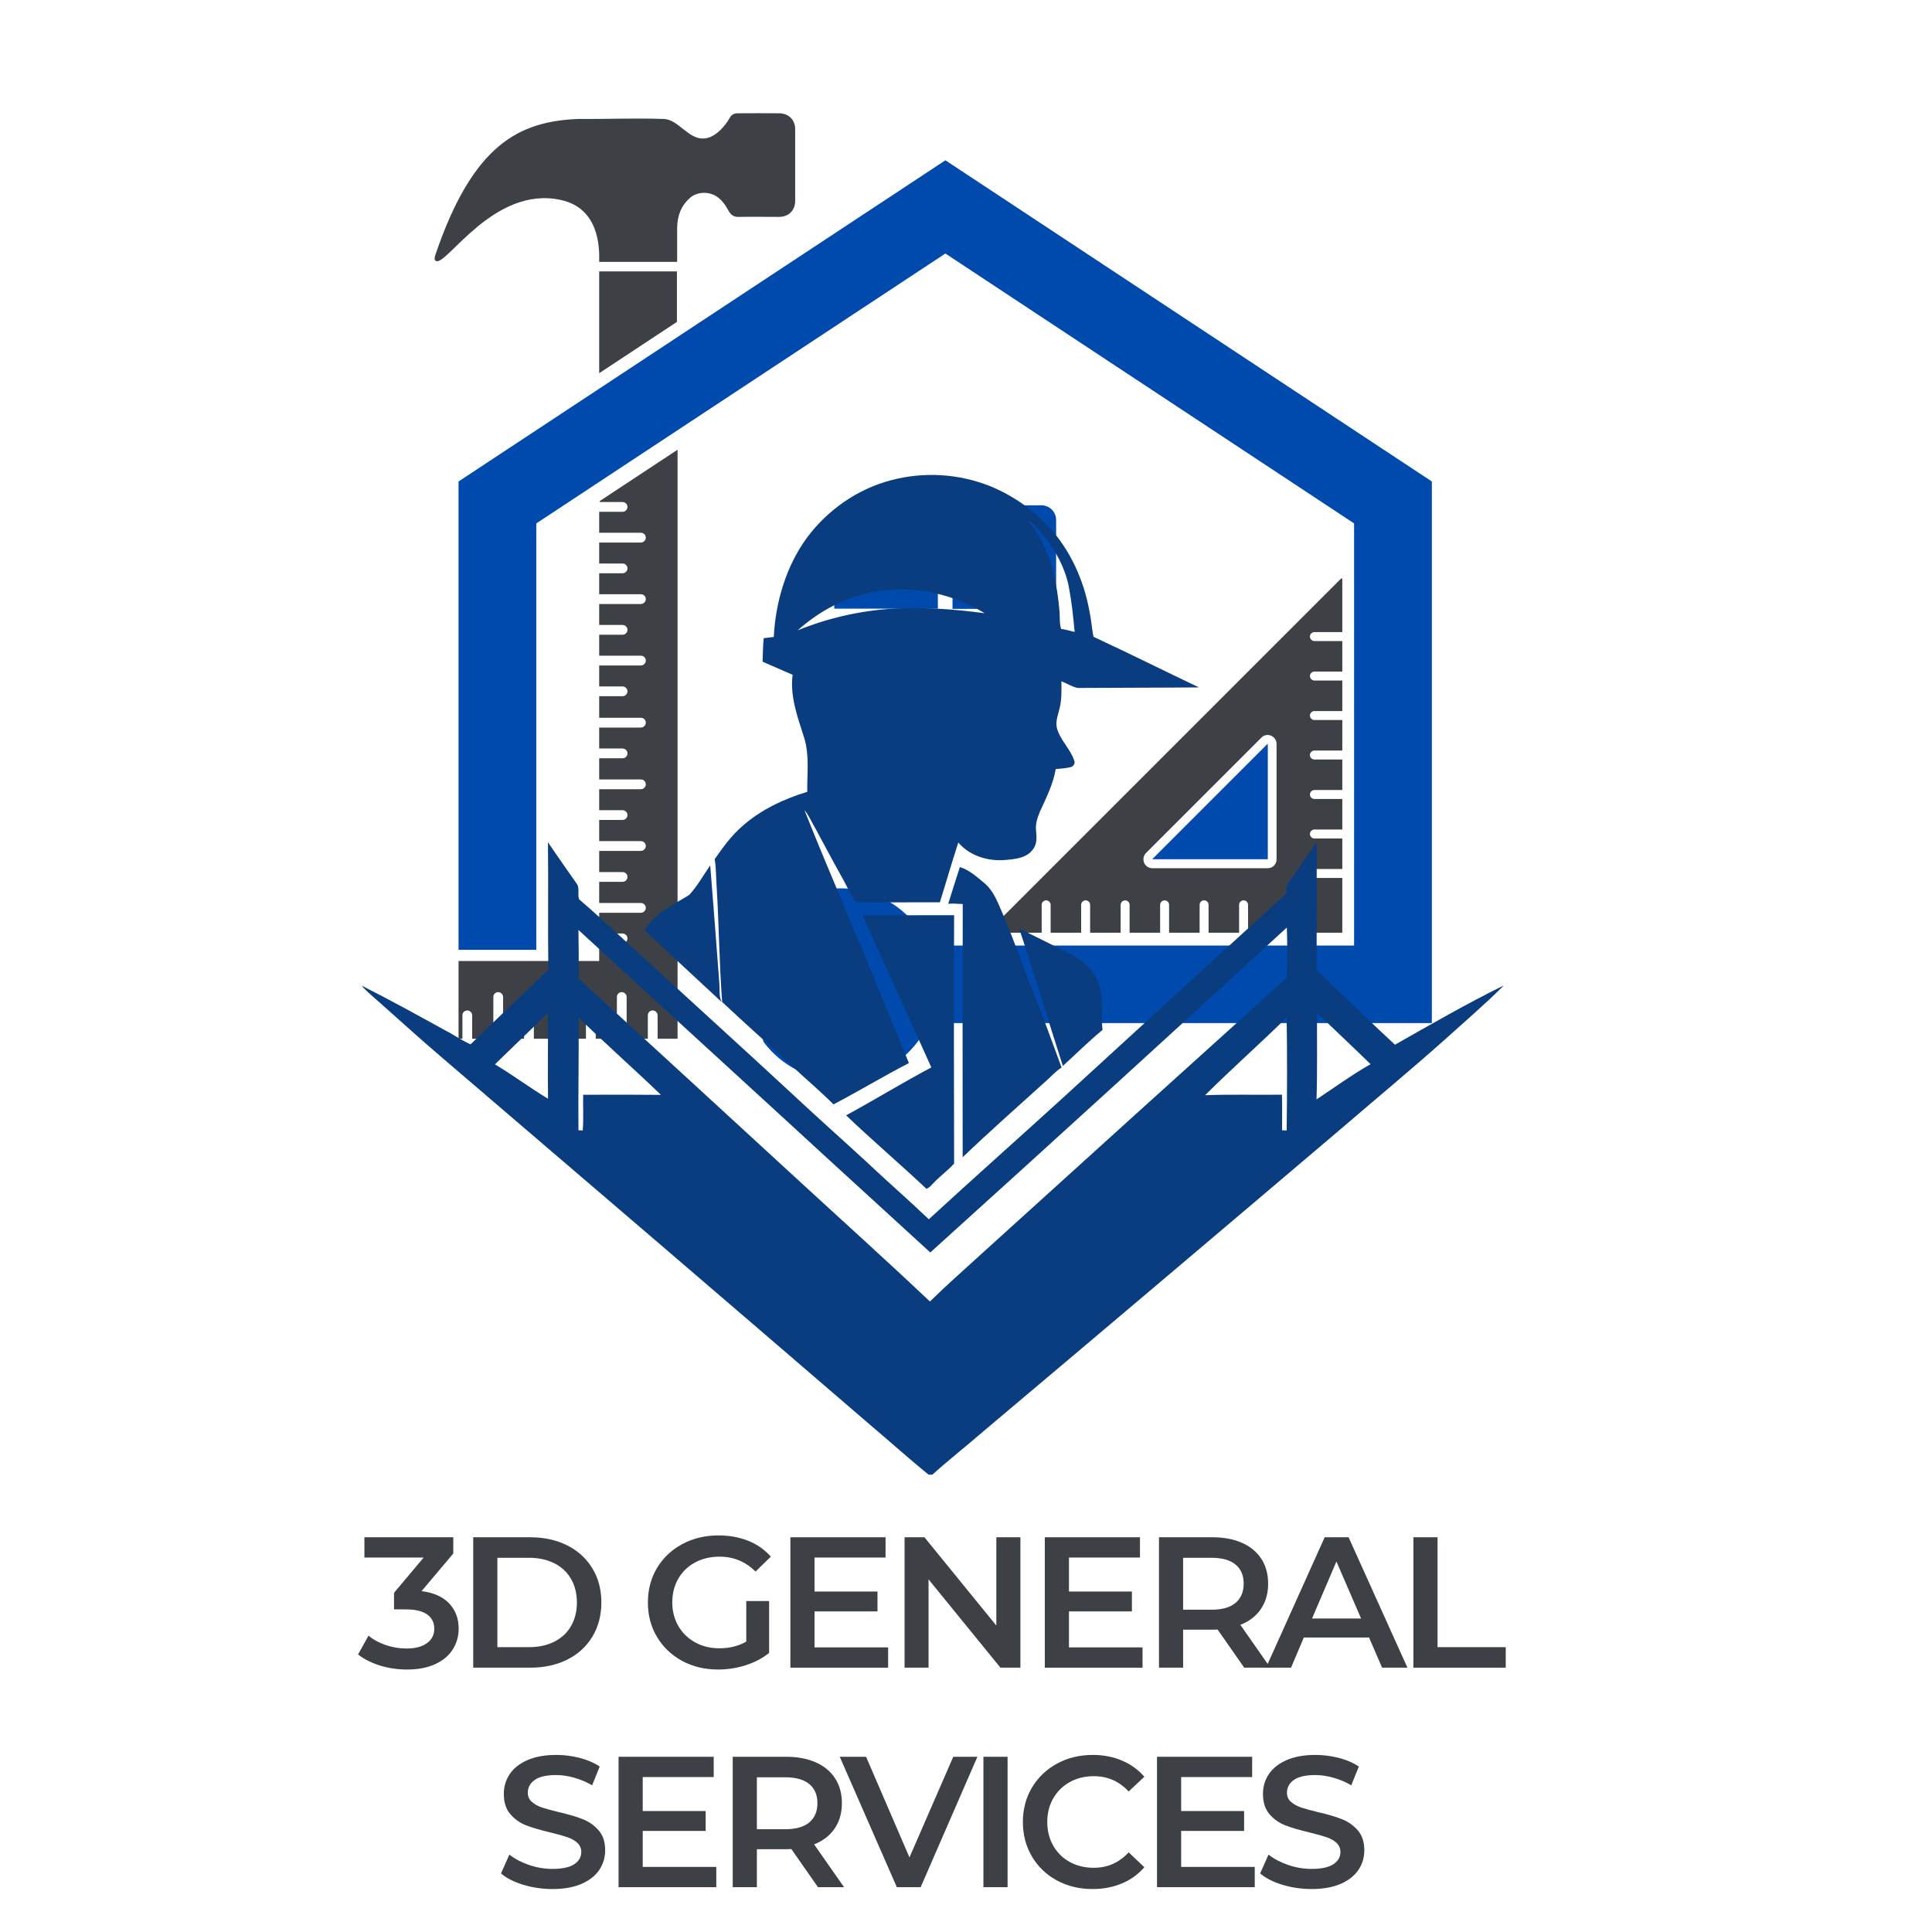 <svg xmlns="http://www.w3.org/2000/svg" xmlns:xlink="http://www.w3.org/1999/xlink" width="500" zoomAndPan="magnify" viewBox="0 0 375 375" height="500" preserveAspectRatio="xMidYMid meet" version="1.0"><defs><g/><clipPath id="05bfc1725a"><path d="M 89 31 L 277.922 31 L 277.922 209.797 L 89 209.797 Z M 89 31 " clip-rule="nonzero"/></clipPath><clipPath id="68c3aa42cc"><path d="M 84.145 21.891 L 155 21.891 L 155 202 L 84.145 202 Z M 84.145 21.891 " clip-rule="nonzero"/></clipPath><clipPath id="6f547f2bbe"><path d="M 70.172 163 L 292 163 L 292 286.23 L 70.172 286.23 Z M 70.172 163 " clip-rule="nonzero"/></clipPath></defs><rect x="-37.5" width="450" fill="#ffffff" y="-37.5" height="450" fill-opacity="1"/><rect x="-37.5" width="450" fill="#ffffff" y="-37.5" height="450" fill-opacity="1"/><g clip-path="url(#05bfc1725a)"><path fill="#004aad" d="M 277.922 198.578 L 180.223 198.578 C 177.297 205.215 170.621 209.801 162.879 209.719 C 156.914 209.641 151.66 206.758 148.301 202.371 C 147.789 201.699 148.262 200.754 149.129 200.754 L 162.09 200.793 L 168.055 191.113 L 162.09 181.395 L 149.129 181.355 C 148.301 181.355 147.828 180.406 148.34 179.734 C 151.816 175.23 157.27 172.348 163.391 172.426 C 170.898 172.547 177.297 177.09 180.184 183.527 L 262.828 183.527 L 262.828 101.594 L 183.5 49.207 L 104.094 101.594 L 104.094 184.359 L 89.004 184.359 L 89.004 93.453 L 183.5 31.113 L 277.922 93.453 Z M 277.922 198.578 " fill-opacity="1" fill-rule="nonzero"/></g><path fill="#004aad" d="M 223.641 166.777 L 246.078 144.336 L 246.078 166.777 Z M 223.641 166.777 " fill-opacity="1" fill-rule="nonzero"/><path fill="#3d4145" d="M 260.301 112.297 L 191.559 181.039 L 202.188 181.039 L 202.188 175.625 C 202.188 175.152 202.582 174.758 203.055 174.758 C 203.531 174.758 203.926 175.152 203.926 175.625 L 203.926 181.039 L 209.852 181.039 L 209.852 175.625 C 209.852 175.152 210.246 174.758 210.719 174.758 C 211.195 174.758 211.59 175.152 211.59 175.625 L 211.59 181.039 L 217.516 181.039 L 217.516 175.625 C 217.516 175.152 217.91 174.758 218.387 174.758 C 218.859 174.758 219.254 175.152 219.254 175.625 L 219.254 181.039 L 225.18 181.039 L 225.18 175.625 C 225.18 175.152 225.574 174.758 226.051 174.758 C 226.523 174.758 226.918 175.152 226.918 175.625 L 226.918 181.039 L 232.844 181.039 L 232.844 175.625 C 232.844 175.152 233.238 174.758 233.715 174.758 C 234.188 174.758 234.582 175.152 234.582 175.625 L 234.582 181.039 L 240.508 181.039 L 240.508 175.625 C 240.508 175.152 240.902 174.758 241.379 174.758 C 241.852 174.758 242.246 175.152 242.246 175.625 L 242.246 181.039 L 248.172 181.039 L 248.172 175.625 C 248.172 175.152 248.566 174.758 249.043 174.758 C 249.516 174.758 249.91 175.152 249.91 175.625 L 249.91 181.039 L 260.539 181.039 L 260.539 170.41 L 255.125 170.41 C 254.652 170.41 254.258 170.016 254.258 169.543 C 254.258 169.07 254.652 168.672 255.125 168.672 L 260.539 168.672 L 260.539 162.746 L 255.125 162.746 C 254.652 162.746 254.258 162.352 254.258 161.879 C 254.258 161.406 254.652 161.008 255.125 161.008 L 260.539 161.008 L 260.539 155.082 L 255.125 155.082 C 254.652 155.082 254.258 154.688 254.258 154.215 C 254.258 153.742 254.652 153.344 255.125 153.344 L 260.539 153.344 L 260.539 147.418 L 255.125 147.418 C 254.652 147.418 254.258 147.023 254.258 146.551 C 254.258 146.074 254.652 145.68 255.125 145.68 L 260.539 145.68 L 260.539 139.754 L 255.125 139.754 C 254.652 139.754 254.258 139.359 254.258 138.887 C 254.258 138.41 254.652 138.016 255.125 138.016 L 260.539 138.016 L 260.539 132.09 L 255.125 132.09 C 254.652 132.09 254.258 131.695 254.258 131.223 C 254.258 130.746 254.652 130.352 255.125 130.352 L 260.539 130.352 L 260.539 124.426 L 255.125 124.426 C 254.652 124.426 254.258 124.031 254.258 123.559 C 254.258 123.082 254.652 122.688 255.125 122.688 L 260.539 122.688 L 260.539 112.297 Z M 246.711 142.797 C 247.344 143.074 247.777 143.668 247.777 144.379 L 247.777 166.816 C 247.777 167.766 247.027 168.516 246.078 168.516 L 223.641 168.516 C 222.93 168.516 222.336 168.082 222.059 167.449 C 221.98 167.25 221.941 167.016 221.941 166.777 C 221.941 166.344 222.098 165.906 222.453 165.551 L 244.895 143.113 C 245.328 142.68 246.078 142.52 246.711 142.797 Z M 246.711 142.797 " fill-opacity="1" fill-rule="nonzero"/><g clip-path="url(#68c3aa42cc)"><path fill="#3d4145" d="M 131.391 62.48 L 116.301 72.438 L 116.301 52.684 L 131.391 52.684 Z M 151.305 21.988 C 148.578 21.949 145.891 21.988 143.164 21.988 C 142.453 21.988 141.941 22.305 141.625 22.895 C 140.836 24.359 138.742 26.887 136.488 26.887 C 133.566 26.965 131.629 23.211 128.902 23.094 C 123.293 22.895 117.684 23.133 112.074 23.094 C 100.934 23.605 91.887 27.797 84.539 49.367 C 84.418 49.801 84.145 50.434 84.656 50.668 C 86.711 51.578 95.914 35.934 108.875 38.816 C 116.262 40.438 116.379 47.902 116.301 50.828 L 131.434 50.828 C 131.434 48.613 131.434 46.402 131.434 44.191 C 131.473 41.898 132.184 39.922 133.961 38.383 C 135.184 37.316 137.082 37.156 138.543 37.828 C 139.965 38.5 140.754 39.727 141.465 40.988 C 141.902 41.781 142.492 42.137 143.402 42.098 C 146.008 42.055 148.617 42.098 151.223 42.098 C 153.082 42.098 154.344 40.832 154.344 38.977 C 154.344 34.352 154.344 29.73 154.344 25.148 C 154.387 23.332 153.121 22.027 151.305 21.988 Z M 116.301 97.445 L 120.844 97.445 C 121.359 97.445 121.793 97.879 121.793 98.391 C 121.793 98.906 121.359 99.34 120.844 99.34 L 116.301 99.34 L 116.301 103.41 L 124.398 103.41 C 124.953 103.41 125.348 103.844 125.348 104.359 C 125.348 104.871 124.914 105.305 124.398 105.305 L 116.301 105.305 L 116.301 109.375 L 120.844 109.375 C 121.359 109.375 121.793 109.809 121.793 110.324 C 121.793 110.836 121.359 111.27 120.844 111.27 L 116.301 111.27 L 116.301 115.34 L 124.398 115.34 C 124.953 115.34 125.348 115.773 125.348 116.289 C 125.348 116.801 124.914 117.238 124.398 117.238 L 116.301 117.238 L 116.301 121.305 L 120.844 121.305 C 121.359 121.305 121.793 121.742 121.793 122.254 C 121.793 122.766 121.359 123.203 120.844 123.203 L 116.301 123.203 L 116.301 127.27 L 124.398 127.27 C 124.953 127.27 125.348 127.707 125.348 128.219 C 125.348 128.734 124.914 129.168 124.398 129.168 L 116.301 129.168 L 116.301 133.238 L 120.844 133.238 C 121.359 133.238 121.793 133.672 121.793 134.184 C 121.793 134.699 121.359 135.133 120.844 135.133 L 116.301 135.133 L 116.301 139.32 L 124.398 139.32 C 124.953 139.32 125.348 139.754 125.348 140.27 C 125.348 140.781 124.914 141.219 124.398 141.219 L 116.301 141.219 L 116.301 145.285 L 120.844 145.285 C 121.359 145.285 121.793 145.719 121.793 146.234 C 121.793 146.746 121.359 147.184 120.844 147.184 L 116.301 147.184 L 116.301 151.289 L 124.398 151.289 C 124.953 151.289 125.348 151.727 125.348 152.238 C 125.348 152.754 124.914 153.188 124.398 153.188 L 116.301 153.188 L 116.301 157.258 L 120.844 157.258 C 121.359 157.258 121.793 157.691 121.793 158.203 C 121.793 158.719 121.359 159.152 120.844 159.152 L 116.301 159.152 L 116.301 163.262 L 124.398 163.262 C 124.953 163.262 125.348 163.695 125.348 164.211 C 125.348 164.723 124.914 165.156 124.398 165.156 L 116.301 165.156 L 116.301 169.266 L 120.844 169.266 C 121.359 169.266 121.793 169.699 121.793 170.215 C 121.793 170.727 121.359 171.164 120.844 171.164 L 116.301 171.164 L 116.301 175.27 L 124.398 175.27 C 124.953 175.27 125.348 175.707 125.348 176.219 C 125.348 176.734 124.914 177.168 124.398 177.168 L 116.301 177.168 L 116.301 181.195 L 120.844 181.195 C 121.359 181.195 121.793 181.633 121.793 182.145 C 121.793 182.66 121.359 183.094 120.844 183.094 L 116.301 183.094 L 116.301 186.531 L 89.004 186.531 L 89.004 201.621 L 89.754 201.621 L 89.754 197.078 C 89.754 196.523 90.188 196.129 90.703 196.129 C 91.215 196.129 91.648 196.566 91.648 197.078 L 91.648 201.621 L 95.758 201.621 L 95.758 193.523 C 95.758 192.969 96.191 192.574 96.707 192.574 C 97.219 192.574 97.652 193.008 97.652 193.523 L 97.652 201.621 L 101.723 201.621 L 101.723 197.078 C 101.723 196.523 102.156 196.129 102.672 196.129 C 103.184 196.129 103.621 196.566 103.621 197.078 L 103.621 201.621 L 107.727 201.621 L 107.727 193.523 C 107.727 192.969 108.164 192.574 108.676 192.574 C 109.191 192.574 109.625 193.008 109.625 193.523 L 109.625 201.621 L 113.734 201.621 L 113.734 197.078 C 113.734 196.523 114.168 196.129 114.68 196.129 C 115.195 196.129 115.629 196.566 115.629 197.078 L 115.629 201.621 L 119.738 201.621 L 119.738 193.523 C 119.738 192.969 120.172 192.574 120.688 192.574 C 121.199 192.574 121.633 193.008 121.633 193.523 L 121.633 201.621 L 125.742 201.621 L 125.742 197.078 C 125.742 196.523 126.176 196.129 126.691 196.129 C 127.203 196.129 127.641 196.566 127.641 197.078 L 127.641 201.621 L 131.512 201.621 L 131.512 87.293 L 116.418 97.246 L 116.418 97.445 Z M 116.301 97.445 " fill-opacity="1" fill-rule="nonzero"/></g><path fill="#004aad" d="M 161.93 121.027 L 182.039 121.027 L 182.039 141.137 L 164.816 141.137 C 163.234 141.137 161.93 139.875 161.93 138.254 Z M 184.883 121.027 L 184.883 141.137 L 202.109 141.137 C 203.688 141.137 204.992 139.875 204.992 138.254 L 204.992 121.027 Z M 161.93 100.922 L 161.93 118.145 L 182.039 118.145 L 182.039 98.035 L 164.816 98.035 C 163.195 98.078 161.93 99.34 161.93 100.922 Z M 202.109 98.078 L 184.883 98.078 L 184.883 118.184 L 204.992 118.184 L 204.992 100.961 C 204.992 99.34 203.727 98.078 202.109 98.078 Z M 202.109 98.078 " fill-opacity="1" fill-rule="nonzero"/><path fill="#0a3c80" d="M 140.172 194.48 C 144.562 198.621 149.133 202.648 153.578 206.77 C 156.277 209.344 159.156 211.719 161.781 214.363 C 166.715 211.773 171.48 208.895 176.414 206.34 C 174.648 202.02 172.902 197.703 171.105 193.402 C 166.227 181.309 160.957 169.359 156.133 157.23 L 156.727 158.004 C 158.902 161.891 160.957 165.867 163.133 169.773 C 164.176 171.535 164.949 173.445 166.102 175.117 C 171.535 175.172 176.988 175.137 182.422 175.137 C 183.648 171.266 184.746 167.379 186.004 163.527 C 188.234 166.156 191.816 167.219 195.18 166.914 C 197.07 166.75 199.355 166.551 200.527 164.809 C 201.371 163.727 201.191 162.305 201.082 161.047 C 200.977 159.785 201.391 158.672 201.84 157.555 C 203.062 154.875 204.414 152.211 204.918 149.277 C 205.906 149.188 206.895 149.133 207.867 148.883 C 208.391 148.754 208.75 148.109 208.496 147.605 C 207.723 145.281 205.691 143.59 205.113 141.18 C 204.879 139.902 205.383 138.68 205.672 137.453 C 206.105 135.746 206.031 133.98 206.016 132.234 C 207.059 132.648 208.031 133.262 209.129 133.531 C 216.992 133.477 224.855 133.496 232.719 133.422 C 225.883 130.184 219.113 126.785 212.242 123.598 C 211.918 121.926 211.809 120.234 211.449 118.578 C 210.352 112.551 207.723 106.738 203.551 102.219 C 200.398 98.836 196.566 96.176 192.301 94.41 C 186.113 91.91 179.273 91.512 172.832 93.242 C 166.371 94.969 160.594 99.016 156.637 104.363 C 152.676 109.707 150.52 116.797 150.195 123.633 L 148.234 123.867 C 148.09 125.398 148.07 126.91 148.016 128.438 L 153.848 130.977 C 153.289 135.223 154.871 139.309 156.113 143.285 C 157.141 146.668 156.637 150.211 156.691 153.688 C 152.047 155.109 147.531 157.23 143.895 160.523 C 141.863 162.324 140.262 164.555 138.715 166.77 C 139.02 168.461 138.965 170.207 139.09 171.934 C 139.559 179.438 139.594 186.977 140.172 194.48 Z M 202.703 104.094 C 204.953 106.973 206.734 110.266 207.453 113.863 C 208.012 116.777 208.316 119.73 208.586 122.664 C 207.723 122.445 206.859 122.195 205.961 122.07 C 205.566 120.883 205.781 119.586 205.617 118.344 C 205.078 112.152 203.566 105.711 199.43 100.891 C 200.762 101.699 201.73 102.922 202.703 104.094 Z M 154.82 122.355 C 158.418 119.137 162.719 116.633 167.414 115.375 C 175.387 113.199 184.152 114.762 191.133 119.027 C 185.266 118.234 179.328 117.82 173.391 118.129 C 167.02 118.523 160.738 119.945 154.82 122.355 Z M 154.82 122.355 " fill-opacity="1" fill-rule="nonzero"/><path fill="#0a3c80" d="M 186.852 224.621 C 192.195 219.492 197.754 214.617 203.227 209.648 C 204.145 208.805 204.988 207.867 206.051 207.203 C 204.324 202.488 202.613 197.773 200.777 193.094 C 198.367 187.176 196.352 181.109 193.723 175.281 C 193.094 173.875 192.32 172.492 191.152 171.484 C 189.656 170.258 188.199 168.875 186.309 168.297 C 185.555 170.672 184.781 173.047 184.043 175.441 C 184.977 175.297 185.914 175.477 186.867 175.461 C 186.832 191.852 186.832 208.227 186.852 224.621 Z M 186.852 224.621 " fill-opacity="1" fill-rule="nonzero"/><path fill="#0a3c80" d="M 214.004 199.898 C 213.609 196.531 214.473 192.859 212.727 189.766 C 211.648 187.59 209.613 186.113 207.508 185.031 L 197.809 180.211 C 200.777 189.062 203.422 198.023 206.301 206.898 C 208.859 204.559 211.324 202.109 214.004 199.898 Z M 214.004 199.898 " fill-opacity="1" fill-rule="nonzero"/><path fill="#0a3c80" d="M 167.414 177.656 C 171.805 187.516 176.359 197.324 180.77 207.184 C 175.188 210.152 169.773 213.465 164.23 216.488 C 169.324 221.348 174.684 225.918 179.812 230.738 C 180.445 230.543 180.84 229.965 181.289 229.516 C 182.531 228.238 184.008 227.16 185.195 225.844 C 185.16 209.777 185.121 193.707 185.195 177.637 Z M 167.414 177.656 " fill-opacity="1" fill-rule="nonzero"/><g clip-path="url(#6f547f2bbe)"><path fill="#0a3c80" d="M 270.762 202.777 C 265.957 198.348 261.312 193.777 256.598 189.262 C 256.258 188.883 255.734 188.633 255.555 188.145 C 255.555 179.941 255.59 171.715 255.574 163.492 C 253.754 166.121 251.902 168.73 250.066 171.34 C 249.598 171.934 249.652 172.688 249.707 173.391 C 235.383 186.473 221.078 199.555 206.805 212.637 C 197.988 220.68 189.062 228.582 180.281 236.66 C 176.285 232.844 172.113 229.23 168.098 225.43 C 163.512 221.203 158.832 217.062 154.277 212.801 C 145.012 204.199 135.637 195.723 126.316 187.156 C 121.652 182.98 117.156 178.625 112.406 174.559 C 112.082 173.66 112.477 172.617 112.082 171.734 C 110.156 169 108.25 166.246 106.359 163.492 C 106.449 171.734 106.324 179.977 106.43 188.234 C 101.391 193.059 96.336 197.844 91.332 202.703 C 89.66 201.984 88.184 200.887 86.562 200.078 C 81.148 197.09 75.715 194.086 70.172 191.297 C 70.711 191.926 71.305 192.5 71.934 193.039 C 76.523 197.07 81.023 201.211 85.664 205.168 C 113.465 228.941 141.234 252.746 168.945 276.609 C 172.852 279.902 176.648 283.34 180.625 286.543 C 183.898 283.555 187.406 280.84 190.754 277.922 C 214.129 258.234 237.453 238.496 260.738 218.719 C 267.27 213.105 273.891 207.617 280.316 201.895 C 284.203 198.387 288.18 194.984 291.887 191.277 C 284.672 194.805 277.742 198.836 270.762 202.777 Z M 96.066 206.59 C 99.465 203.262 102.941 199.969 106.34 196.621 C 106.414 202.164 106.285 207.723 106.375 213.266 C 102.867 211.16 99.594 208.695 96.066 206.59 Z M 113.195 212.492 C 113.125 214.797 113.305 217.117 113.105 219.422 L 112.277 219.387 C 112.207 212.098 112.387 204.793 112.297 197.504 C 117.535 202.598 123.023 207.453 128.293 212.512 C 123.254 212.477 118.219 212.457 113.195 212.492 Z M 249.742 219.422 L 248.844 219.387 C 248.844 217.082 248.895 214.777 248.824 212.477 C 243.859 212.547 238.875 212.387 233.906 212.582 C 239.07 207.438 244.543 202.598 249.742 197.504 C 249.852 204.793 249.832 212.117 249.742 219.422 Z M 249.762 189.785 C 230.02 207.582 210.316 225.414 190.609 243.281 C 187.227 246.379 183.773 249.402 180.496 252.621 C 172.023 244.598 163.348 236.805 154.766 228.906 C 140.641 215.895 126.477 202.902 112.316 189.945 C 112.352 186.797 112.332 183.648 112.277 180.5 C 128.527 195.488 144.902 210.387 161.172 225.359 L 180.57 243.102 C 203.73 222.176 226.797 201.156 249.777 180.031 C 249.867 183.289 249.922 186.543 249.762 189.785 Z M 255.535 213.395 C 255.715 207.797 255.609 202.199 255.625 196.605 C 259.098 199.914 262.59 203.207 266.027 206.555 C 262.41 208.605 259.027 211.09 255.535 213.395 Z M 255.535 213.395 " fill-opacity="1" fill-rule="nonzero"/></g><path fill="#0a3c80" d="M 125.992 181.418 C 130.688 185.754 135.367 190.145 140.062 194.48 C 139.523 193.402 139.723 192.176 139.633 191.008 C 139.074 183.324 138.461 175.656 137.852 167.973 C 136.5 169.898 135.367 172.004 133.766 173.715 C 130.668 175.641 127.035 177.207 125.164 180.516 C 125.344 180.914 125.723 181.129 125.992 181.418 Z M 125.992 181.418 " fill-opacity="1" fill-rule="nonzero"/><g fill="#3d4145" fill-opacity="1"><g transform="translate(69.465, 323.695)"><g><path d="M 12.359 -14.859 C 14.703 -14.566 16.488 -13.77 17.719 -12.469 C 18.945 -11.164 19.562 -9.539 19.562 -7.594 C 19.562 -6.125 19.188 -4.785 18.438 -3.578 C 17.688 -2.367 16.555 -1.41 15.047 -0.703 C 13.547 0.004 11.711 0.359 9.547 0.359 C 7.734 0.359 5.988 0.102 4.312 -0.406 C 2.645 -0.926 1.219 -1.645 0.031 -2.562 L 2.062 -6.219 C 2.977 -5.445 4.094 -4.836 5.406 -4.391 C 6.719 -3.941 8.07 -3.719 9.469 -3.719 C 11.133 -3.719 12.441 -4.062 13.391 -4.75 C 14.348 -5.438 14.828 -6.375 14.828 -7.562 C 14.828 -8.738 14.375 -9.656 13.469 -10.312 C 12.562 -10.977 11.18 -11.312 9.328 -11.312 L 7.016 -11.312 L 7.016 -14.531 L 12.766 -21.375 L 1.266 -21.375 L 1.266 -25.312 L 18.516 -25.312 L 18.516 -22.156 Z M 12.359 -14.859 "/></g></g></g><g fill="#3d4145" fill-opacity="1"><g transform="translate(88.444, 323.695)"><g><path d="M 3.406 -25.312 L 14.469 -25.312 C 17.164 -25.312 19.562 -24.785 21.656 -23.734 C 23.75 -22.68 25.375 -21.195 26.531 -19.281 C 27.695 -17.375 28.281 -15.164 28.281 -12.656 C 28.281 -10.145 27.695 -7.93 26.531 -6.016 C 25.375 -4.098 23.75 -2.613 21.656 -1.562 C 19.562 -0.52 17.164 0 14.469 0 L 3.406 0 Z M 14.25 -3.984 C 16.102 -3.984 17.734 -4.336 19.141 -5.047 C 20.555 -5.754 21.641 -6.766 22.391 -8.078 C 23.148 -9.391 23.531 -10.914 23.531 -12.656 C 23.531 -14.395 23.148 -15.922 22.391 -17.234 C 21.641 -18.547 20.555 -19.555 19.141 -20.266 C 17.734 -20.973 16.102 -21.328 14.25 -21.328 L 8.094 -21.328 L 8.094 -3.984 Z M 14.25 -3.984 "/></g></g></g><g fill="#3d4145" fill-opacity="1"><g transform="translate(116.244, 323.695)"><g/></g></g><g fill="#3d4145" fill-opacity="1"><g transform="translate(124.161, 323.695)"><g><path d="M 20.688 -12.938 L 25.125 -12.938 L 25.125 -2.859 C 23.82 -1.816 22.301 -1.02 20.562 -0.469 C 18.832 0.082 17.051 0.359 15.219 0.359 C 12.645 0.359 10.32 -0.195 8.25 -1.312 C 6.176 -2.438 4.547 -3.988 3.359 -5.969 C 2.18 -7.945 1.594 -10.176 1.594 -12.656 C 1.594 -15.133 2.18 -17.363 3.359 -19.344 C 4.547 -21.32 6.18 -22.867 8.266 -23.984 C 10.348 -25.109 12.691 -25.672 15.297 -25.672 C 17.41 -25.672 19.336 -25.32 21.078 -24.625 C 22.816 -23.926 24.273 -22.898 25.453 -21.547 L 22.484 -18.656 C 20.555 -20.582 18.234 -21.547 15.516 -21.547 C 13.723 -21.547 12.133 -21.172 10.75 -20.422 C 9.363 -19.68 8.281 -18.633 7.5 -17.281 C 6.719 -15.938 6.328 -14.395 6.328 -12.656 C 6.328 -10.969 6.719 -9.445 7.5 -8.094 C 8.281 -6.75 9.363 -5.691 10.75 -4.922 C 12.133 -4.148 13.707 -3.766 15.469 -3.766 C 17.445 -3.766 19.188 -4.195 20.688 -5.062 Z M 20.688 -12.938 "/></g></g></g><g fill="#3d4145" fill-opacity="1"><g transform="translate(150.009, 323.695)"><g><path d="M 22.375 -3.938 L 22.375 0 L 3.406 0 L 3.406 -25.312 L 21.875 -25.312 L 21.875 -21.375 L 8.094 -21.375 L 8.094 -14.781 L 20.312 -14.781 L 20.312 -10.922 L 8.094 -10.922 L 8.094 -3.938 Z M 22.375 -3.938 "/></g></g></g><g fill="#3d4145" fill-opacity="1"><g transform="translate(172.169, 323.695)"><g><path d="M 25.891 -25.312 L 25.891 0 L 22.016 0 L 8.062 -17.141 L 8.062 0 L 3.406 0 L 3.406 -25.312 L 7.266 -25.312 L 21.219 -8.172 L 21.219 -25.312 Z M 25.891 -25.312 "/></g></g></g><g fill="#3d4145" fill-opacity="1"><g transform="translate(199.391, 323.695)"><g><path d="M 22.375 -3.938 L 22.375 0 L 3.406 0 L 3.406 -25.312 L 21.875 -25.312 L 21.875 -21.375 L 8.094 -21.375 L 8.094 -14.781 L 20.312 -14.781 L 20.312 -10.922 L 8.094 -10.922 L 8.094 -3.938 Z M 22.375 -3.938 "/></g></g></g><g fill="#3d4145" fill-opacity="1"><g transform="translate(221.551, 323.695)"><g><path d="M 19.953 0 L 14.781 -7.406 C 14.57 -7.383 14.25 -7.375 13.812 -7.375 L 8.094 -7.375 L 8.094 0 L 3.406 0 L 3.406 -25.312 L 13.812 -25.312 C 16.008 -25.312 17.922 -24.945 19.547 -24.219 C 21.172 -23.5 22.414 -22.461 23.281 -21.109 C 24.156 -19.766 24.594 -18.164 24.594 -16.312 C 24.594 -14.406 24.125 -12.766 23.188 -11.391 C 22.258 -10.016 20.93 -8.988 19.203 -8.312 L 25.016 0 Z M 19.844 -16.312 C 19.844 -17.926 19.312 -19.164 18.25 -20.031 C 17.195 -20.895 15.645 -21.328 13.594 -21.328 L 8.094 -21.328 L 8.094 -11.25 L 13.594 -11.25 C 15.645 -11.25 17.195 -11.688 18.25 -12.562 C 19.312 -13.445 19.844 -14.695 19.844 -16.312 Z M 19.844 -16.312 "/></g></g></g><g fill="#3d4145" fill-opacity="1"><g transform="translate(245.917, 323.695)"><g><path d="M 19.812 -5.859 L 7.156 -5.859 L 4.672 0 L -0.188 0 L 11.203 -25.312 L 15.844 -25.312 L 27.266 0 L 22.344 0 Z M 18.266 -9.547 L 13.484 -20.609 L 8.75 -9.547 Z M 18.266 -9.547 "/></g></g></g><g fill="#3d4145" fill-opacity="1"><g transform="translate(270.934, 323.695)"><g><path d="M 3.406 -25.312 L 8.094 -25.312 L 8.094 -3.984 L 21.328 -3.984 L 21.328 0 L 3.406 0 Z M 3.406 -25.312 "/></g></g></g><g fill="#3d4145" fill-opacity="1"><g transform="translate(95.979, 366.302)"><g><path d="M 11.25 0.359 C 9.289 0.359 7.398 0.082 5.578 -0.469 C 3.766 -1.02 2.328 -1.754 1.266 -2.672 L 2.891 -6.328 C 3.93 -5.504 5.203 -4.832 6.703 -4.312 C 8.211 -3.801 9.727 -3.547 11.25 -3.547 C 13.125 -3.547 14.523 -3.844 15.453 -4.438 C 16.379 -5.039 16.844 -5.836 16.844 -6.828 C 16.844 -7.555 16.582 -8.156 16.062 -8.625 C 15.551 -9.094 14.895 -9.457 14.094 -9.719 C 13.301 -9.988 12.219 -10.289 10.844 -10.625 C 8.914 -11.082 7.352 -11.539 6.156 -12 C 4.969 -12.457 3.945 -13.176 3.094 -14.156 C 2.238 -15.133 1.812 -16.453 1.812 -18.109 C 1.812 -19.516 2.188 -20.785 2.938 -21.922 C 3.695 -23.066 4.844 -23.977 6.375 -24.656 C 7.906 -25.332 9.781 -25.672 12 -25.672 C 13.539 -25.672 15.055 -25.477 16.547 -25.094 C 18.047 -24.707 19.336 -24.148 20.422 -23.422 L 18.953 -19.781 C 17.836 -20.426 16.676 -20.914 15.469 -21.25 C 14.27 -21.594 13.102 -21.766 11.969 -21.766 C 10.113 -21.766 8.734 -21.453 7.828 -20.828 C 6.922 -20.203 6.469 -19.367 6.469 -18.328 C 6.469 -17.609 6.727 -17.02 7.25 -16.562 C 7.77 -16.102 8.426 -15.738 9.219 -15.469 C 10.008 -15.207 11.094 -14.91 12.469 -14.578 C 14.352 -14.141 15.895 -13.688 17.094 -13.219 C 18.301 -12.75 19.332 -12.031 20.188 -11.062 C 21.051 -10.102 21.484 -8.801 21.484 -7.156 C 21.484 -5.758 21.102 -4.492 20.344 -3.359 C 19.582 -2.223 18.43 -1.316 16.891 -0.641 C 15.348 0.023 13.469 0.359 11.25 0.359 Z M 11.25 0.359 "/></g></g></g><g fill="#3d4145" fill-opacity="1"><g transform="translate(116.657, 366.302)"><g><path d="M 22.375 -3.938 L 22.375 0 L 3.406 0 L 3.406 -25.312 L 21.875 -25.312 L 21.875 -21.375 L 8.094 -21.375 L 8.094 -14.781 L 20.312 -14.781 L 20.312 -10.922 L 8.094 -10.922 L 8.094 -3.938 Z M 22.375 -3.938 "/></g></g></g><g fill="#3d4145" fill-opacity="1"><g transform="translate(138.817, 366.302)"><g><path d="M 19.953 0 L 14.781 -7.406 C 14.57 -7.383 14.25 -7.375 13.812 -7.375 L 8.094 -7.375 L 8.094 0 L 3.406 0 L 3.406 -25.312 L 13.812 -25.312 C 16.008 -25.312 17.922 -24.945 19.547 -24.219 C 21.172 -23.5 22.414 -22.461 23.281 -21.109 C 24.156 -19.766 24.594 -18.164 24.594 -16.312 C 24.594 -14.406 24.125 -12.766 23.188 -11.391 C 22.258 -10.016 20.93 -8.988 19.203 -8.312 L 25.016 0 Z M 19.844 -16.312 C 19.844 -17.926 19.312 -19.164 18.25 -20.031 C 17.195 -20.895 15.645 -21.328 13.594 -21.328 L 8.094 -21.328 L 8.094 -11.25 L 13.594 -11.25 C 15.645 -11.25 17.195 -11.688 18.25 -12.562 C 19.312 -13.445 19.844 -14.695 19.844 -16.312 Z M 19.844 -16.312 "/></g></g></g><g fill="#3d4145" fill-opacity="1"><g transform="translate(163.183, 366.302)"><g><path d="M 26.531 -25.312 L 15.516 0 L 10.891 0 L -0.188 -25.312 L 4.922 -25.312 L 13.344 -5.781 L 21.844 -25.312 Z M 26.531 -25.312 "/></g></g></g><g fill="#3d4145" fill-opacity="1"><g transform="translate(187.476, 366.302)"><g><path d="M 3.406 -25.312 L 8.094 -25.312 L 8.094 0 L 3.406 0 Z M 3.406 -25.312 "/></g></g></g><g fill="#3d4145" fill-opacity="1"><g transform="translate(196.947, 366.302)"><g><path d="M 15.109 0.359 C 12.555 0.359 10.25 -0.195 8.188 -1.312 C 6.125 -2.438 4.508 -3.988 3.344 -5.969 C 2.176 -7.945 1.594 -10.176 1.594 -12.656 C 1.594 -15.133 2.18 -17.363 3.359 -19.344 C 4.547 -21.32 6.164 -22.867 8.219 -23.984 C 10.281 -25.109 12.594 -25.672 15.156 -25.672 C 17.227 -25.672 19.117 -25.305 20.828 -24.578 C 22.535 -23.859 23.984 -22.812 25.172 -21.438 L 22.125 -18.578 C 20.289 -20.555 18.035 -21.547 15.359 -21.547 C 13.629 -21.547 12.078 -21.164 10.703 -20.406 C 9.328 -19.645 8.254 -18.586 7.484 -17.234 C 6.711 -15.891 6.328 -14.363 6.328 -12.656 C 6.328 -10.945 6.711 -9.414 7.484 -8.062 C 8.254 -6.707 9.328 -5.648 10.703 -4.891 C 12.078 -4.141 13.629 -3.766 15.359 -3.766 C 18.035 -3.766 20.289 -4.766 22.125 -6.766 L 25.172 -3.875 C 23.984 -2.5 22.523 -1.445 20.797 -0.719 C 19.078 0 17.18 0.359 15.109 0.359 Z M 15.109 0.359 "/></g></g></g><g fill="#3d4145" fill-opacity="1"><g transform="translate(221.169, 366.302)"><g><path d="M 22.375 -3.938 L 22.375 0 L 3.406 0 L 3.406 -25.312 L 21.875 -25.312 L 21.875 -21.375 L 8.094 -21.375 L 8.094 -14.781 L 20.312 -14.781 L 20.312 -10.922 L 8.094 -10.922 L 8.094 -3.938 Z M 22.375 -3.938 "/></g></g></g><g fill="#3d4145" fill-opacity="1"><g transform="translate(243.329, 366.302)"><g><path d="M 11.25 0.359 C 9.289 0.359 7.398 0.082 5.578 -0.469 C 3.766 -1.02 2.328 -1.754 1.266 -2.672 L 2.891 -6.328 C 3.93 -5.504 5.203 -4.832 6.703 -4.312 C 8.211 -3.801 9.727 -3.547 11.25 -3.547 C 13.125 -3.547 14.523 -3.844 15.453 -4.438 C 16.379 -5.039 16.844 -5.836 16.844 -6.828 C 16.844 -7.555 16.582 -8.156 16.062 -8.625 C 15.551 -9.094 14.895 -9.457 14.094 -9.719 C 13.301 -9.988 12.219 -10.289 10.844 -10.625 C 8.914 -11.082 7.352 -11.539 6.156 -12 C 4.969 -12.457 3.945 -13.176 3.094 -14.156 C 2.238 -15.133 1.812 -16.453 1.812 -18.109 C 1.812 -19.516 2.188 -20.785 2.938 -21.922 C 3.695 -23.066 4.844 -23.977 6.375 -24.656 C 7.906 -25.332 9.781 -25.672 12 -25.672 C 13.539 -25.672 15.055 -25.477 16.547 -25.094 C 18.047 -24.707 19.336 -24.148 20.422 -23.422 L 18.953 -19.781 C 17.836 -20.426 16.676 -20.914 15.469 -21.25 C 14.27 -21.594 13.102 -21.766 11.969 -21.766 C 10.113 -21.766 8.734 -21.453 7.828 -20.828 C 6.922 -20.203 6.469 -19.367 6.469 -18.328 C 6.469 -17.609 6.727 -17.02 7.25 -16.562 C 7.77 -16.102 8.426 -15.738 9.219 -15.469 C 10.008 -15.207 11.094 -14.91 12.469 -14.578 C 14.352 -14.141 15.895 -13.688 17.094 -13.219 C 18.301 -12.75 19.332 -12.031 20.188 -11.062 C 21.051 -10.102 21.484 -8.801 21.484 -7.156 C 21.484 -5.758 21.102 -4.492 20.344 -3.359 C 19.582 -2.223 18.43 -1.316 16.891 -0.641 C 15.348 0.023 13.469 0.359 11.25 0.359 Z M 11.25 0.359 "/></g></g></g></svg>